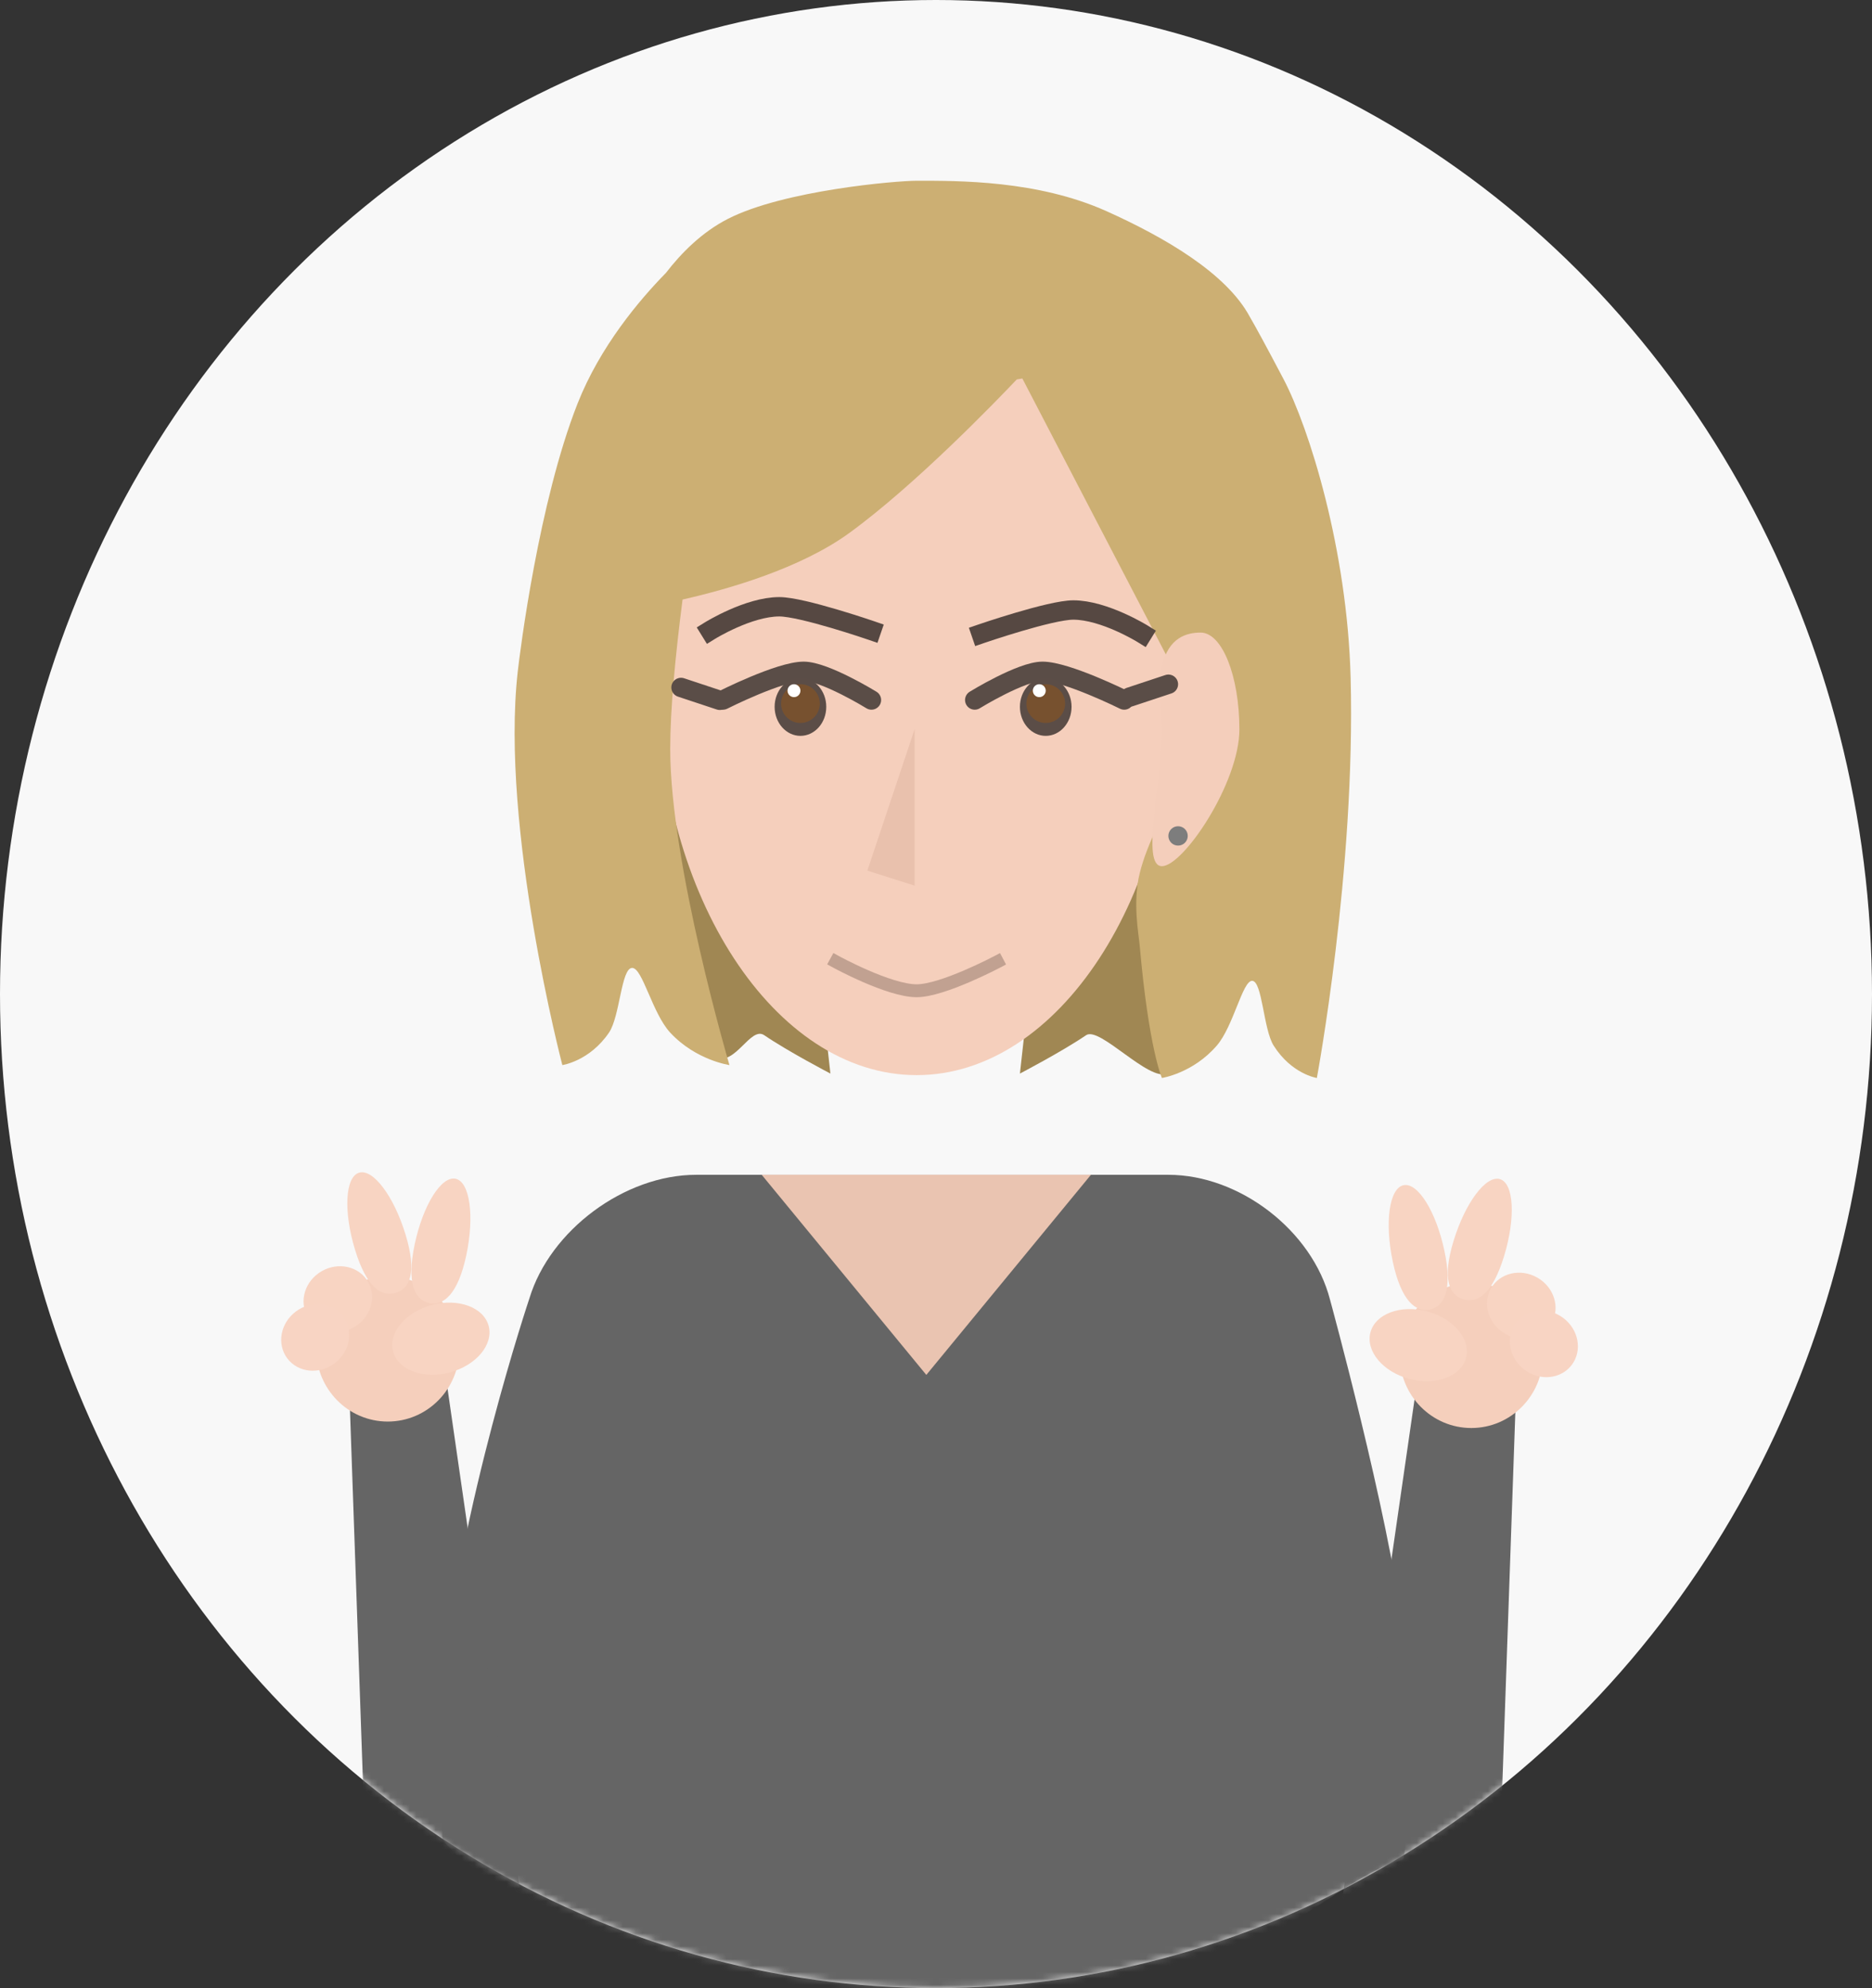 <?xml version="1.0" encoding="UTF-8" standalone="no"?>
<svg width="290px" height="308px" viewBox="0 0 290 308" version="1.1" xmlns="http://www.w3.org/2000/svg" xmlns:xlink="http://www.w3.org/1999/xlink">

    <rect x="0" y="0" width="290" height="308" fill="#333333" stroke="none"/>

    <title>me</title>
    <desc>Created with Sketch.</desc>
    <defs>
        <ellipse id="path-1" cx="145" cy="154" rx="145" ry="154"></ellipse>
    </defs>
    <g id="Page-1" stroke="none" stroke-width="1" fill="none" fill-rule="evenodd">
        <g id="-" transform="translate(-790, -288)">
            <g id="me" transform="translate(790, 288)">
                <mask id="mask-2" fill="white">
                    <use xlink:href="#path-1"></use>
                </mask>
                <use id="Oval" fill="#F8F8F8" xlink:href="#path-1"></use>
                <path d="M145.904,309.477 C96.582,308.566 68.521,287.625 68.521,284.537 C68.521,269.87 66.25,284.631 68.521,261.025 C71.174,233.464 82.018,201.129 82.018,201.129 C85.231,190.564 96.786,182 107.839,182 L180.997,182 C192.045,182 203.286,190.654 206.042,201.354 C206.042,201.354 215.039,234.179 217.363,252.61 C219.129,266.613 217.812,287.977 217.363,288.098 C203.952,291.715 195.227,310.387 145.904,309.477 Z" id="Shirt" fill="#656565" mask="url(#mask-2)"></path>
                <path d="M54.061,214.003 L69.092,213.479 L81.063,296.342 C81.063,296.342 78.352,304.215 69.315,305.372 C60.278,306.529 56.966,297.183 56.966,297.183 L54.061,214.003 Z M235.002,211.525 L219.971,211 L208,293.863 C208,293.863 210.711,301.737 219.748,302.893 C228.785,304.05 232.097,294.705 232.097,294.705 L235.002,211.525 Z" id="Shirt-Sleeves" fill="#656565" mask="url(#mask-2)"></path>
                <path d="M93.626,125.312 C94.625,119.648 92.095,112.643 102.112,101.48 C112.128,90.318 120.935,96.963 120.935,96.963 L128.643,166.318 C128.643,166.318 122.075,162.888 118.386,160.371 C116.295,158.945 113.891,165.117 110.987,163.803 C110.312,163.497 107.248,156.172 106.967,156.172 C105.378,156.172 91.123,139.507 93.626,125.312 Z" id="Hair---Back-2" fill="#A08753" mask="url(#mask-2)"></path>
                <path d="M158.7,125.312 C159.699,119.648 157.168,112.643 167.185,101.48 C177.202,90.318 186.008,96.963 186.008,96.963 L193.716,166.318 C193.716,166.318 187.149,162.888 183.459,160.371 C181.369,158.945 173.748,167.633 170.845,166.318 C170.169,166.012 162.965,153.896 162.685,153.896 C161.095,153.896 156.196,139.507 158.7,125.312 Z" id="Hair---Back-2" fill="#A08753" mask="url(#mask-2)" transform="translate(175.858, 130.727) scale(-1, 1) translate(-175.858, -130.727) "></path>
                <rect id="Neck" fill="#EAC4B1" mask="url(#mask-2)" x="128" y="151" width="31" height="36.188"></rect>
                <polygon id="neckline" fill="#EAC4B1" mask="url(#mask-2)" transform="translate(143.5, 197.5) scale(1, -1) translate(-143.5, -197.5) " points="143.5 182 169 213 118 213"></polygon>
                <path d="M142,166.559 C164.091,166.559 182,138.585 182,106 C182,73.415 178.664,58.053 156.572,58.053 C134.481,58.053 102,73.415 102,106 C102,138.585 119.909,166.559 142,166.559 Z" id="Head" fill="#F5CFBC" mask="url(#mask-2)"></path>
                <g id="Hair" mask="url(#mask-2)" fill="#CCAF73">
                    <g transform="translate(79, 28)" id="Combined-Shape">
                        <path d="M104.94,71.457 C107.259,73.804 109.547,75.959 109.506,77.007 C109.103,87.151 99.965,97.52 97.557,107.282 C96.443,111.796 97.396,116.682 97.557,118.499 C98.979,134.576 101,139 101,139 C101,139 105.816,138.266 109.506,133.975 C112.083,130.978 113.482,123.949 114.967,123.949 C116.557,123.949 116.71,131.455 118.301,133.975 C121.102,138.41 125,139 125,139 C125,139 131.01,106.857 130.233,77.007 C129.717,57.168 123.822,38.301 119.823,30.702 C117.106,25.54 115.506,22.611 114.616,21.085 C111,14.322 101.369,8.738 92.412,4.715 C81.73,-0.084 69.444,1.46840222e-13 63,1.46840222e-13 C59.858,1.46840222e-13 42.387,1.483 33.738,5.918 C29.752,7.962 26.551,11.175 24.154,14.286 C20.044,18.479 13.961,25.683 10.48,34.5 C4.464,49.738 1.545,72.998 1.2,76.094 C-1.501,100.296 8.115,137 8.115,137 C8.115,137 12.319,136.41 15.341,131.975 C17.057,129.455 17.221,121.949 18.936,121.949 C20.538,121.949 22.047,128.978 24.826,131.975 C28.806,136.266 34,137 34,137 C34,137 24.826,105.849 24.826,88.033 C24.826,81.901 25.62,73.577 26.74,64.881 C33.845,63.273 45.035,60.054 52.59,54.554 C62.858,47.079 75.376,34.091 78.51,30.784 C78.801,30.731 79.09,30.682 79.377,30.636 L103.82,77.638 C103.82,77.638 104.619,74.215 104.94,71.457 Z"></path>
                    </g>
                </g>
                <path d="M180,134.188 C183.314,134.188 192,121.284 192,113 C192,104.716 189.314,98 186,98 C183.805,98 181.046,98.761 180,103.16 C179.467,105.401 180,110.204 180,113 C180,121.284 176.686,134.188 180,134.188 Z" id="Ear" fill="#F4CEBB" mask="url(#mask-2)"></path>
                <g id="Face" mask="url(#mask-2)">
                    <g transform="translate(105, 94)">
                        <circle id="Earring" stroke="none" fill="#7D7D7D" fill-rule="evenodd" cx="77.5" cy="35.5" r="1.5"></circle>
                        <path d="M6.998,14.445 C6.998,14.445 15.79,10 19.5,10 C22.79,10 30,14.445 30,14.445" id="left-eye" stroke="#5A4D47" stroke-width="3" stroke-linecap="round" stroke-linejoin="bevel" fill="none"></path>
                        <path d="M0.5,12.5 L6.503,14.491" id="eyeliner-left" stroke="#5A4D47" stroke-width="3" stroke-linecap="round" stroke-linejoin="bevel" fill="none"></path>
                        <path d="M46,14.445 C46,14.445 54.947,10 58.656,10 C61.947,10 69.156,14.445 69.156,14.445" id="right-eye" stroke="#5A4D47" stroke-width="3" stroke-linecap="round" stroke-linejoin="bevel" fill="none" transform="translate(57.578, 12.223) scale(-1, 1) translate(-57.578, -12.223) "></path>
                        <path d="M70,12 L76.003,13.991" id="eyeliner-right" stroke="#5A4D47" stroke-width="3" stroke-linecap="round" stroke-linejoin="bevel" fill="none" transform="translate(73.001, 12.996) scale(-1, 1) translate(-73.001, -12.996) "></path>
                        <polygon id="Nose" stroke="none" fill="#E9C1AD" fill-rule="evenodd" points="36.691 18.957 36.691 43.205 29.365 40.875"></polygon>
                        <path d="M5,3.685 C5,3.685 10.95,4.60319132e-16 15.725,0 C19.284,-3.43128729e-16 30,3.685 30,3.685" id="eyebrow-left" stroke="#564842" stroke-width="3" stroke-linecap="square" fill="none"></path>
                        <path d="M47,4.185 C47,4.185 52.95,0.5 57.725,0.5 C61.284,0.5 72,4.185 72,4.185" id="eyebrow-right" stroke="#564842" stroke-width="3" stroke-linecap="square" fill="none" transform="translate(59.5, 2.343) scale(-1, 1) translate(-59.5, -2.343) "></path>
                        <ellipse id="right-eye" stroke="none" fill="#5B4D47" fill-rule="evenodd" cx="57" cy="15.5" rx="4" ry="4.5"></ellipse>
                        <circle id="right-iris" stroke="none" fill="#77512F" fill-rule="evenodd" cx="57" cy="15" r="3"></circle>
                        <circle id="right-shine" stroke="none" fill="#FFFFFF" fill-rule="evenodd" cx="56" cy="13" r="1"></circle>
                        <ellipse id="left-eye" stroke="none" fill="#5B4D47" fill-rule="evenodd" cx="19" cy="15.5" rx="4" ry="4.5"></ellipse>
                        <circle id="left-iris" stroke="none" fill="#77512F" fill-rule="evenodd" cx="19" cy="15" r="3"></circle>
                        <circle id="left-shine" stroke="none" fill="#FFFFFF" fill-rule="evenodd" cx="18" cy="13" r="1"></circle>
                        <path d="M24.5,55 C24.5,55 32.697,59.488 37,59.488 C41.03,59.488 49.5,55 49.5,55" id="Line" stroke="#C1A191" stroke-width="2" stroke-linecap="square" fill="none"></path>
                    </g>
                </g>
                <g id="hand" mask="url(#mask-2)">
                    <g transform="translate(211, 181)">
                        <ellipse id="Oval-3" fill="#F5CFBC" cx="16.929" cy="28.987" rx="11.091" ry="11.24"></ellipse>
                        <path d="M18.531,20.711 C20.788,20.711 22.618,18.697 22.618,12.489 C22.618,6.281 20.788,1.249 18.531,1.249 C16.275,1.249 14.445,6.281 14.445,12.489 C14.445,18.697 16.275,20.711 18.531,20.711 Z" id="Oval-4" fill="#F8D4C2" transform="translate(18.531, 10.98) rotate(17) translate(-18.531, -10.98) "></path>
                        <path d="M8.47,22.082 C10.726,22.082 12.556,19.844 12.556,13.637 C12.556,7.429 10.726,2.397 8.47,2.397 C6.213,2.397 4.383,7.429 4.383,13.637 C4.383,19.844 6.213,22.082 8.47,22.082 Z" id="Oval-4" fill="#F8D4C2" transform="translate(8.47, 12.239) rotate(-12) translate(-8.47, -12.239) "></path>
                        <ellipse id="Oval-4" fill="#F8D4C2" transform="translate(8.705, 27.39) rotate(-75) translate(-8.705, -27.39) " cx="8.705" cy="27.39" rx="5.407" ry="7.665"></ellipse>
                        <ellipse id="Oval-4" fill="#F8D4C2" transform="translate(24.668, 21.278) rotate(-330) translate(-24.668, -21.278) " cx="24.668" cy="21.278" rx="5.407" ry="5.012"></ellipse>
                        <ellipse id="Oval-4" fill="#F8D4C3" transform="translate(28.171, 27.194) rotate(-323) translate(-28.171, -27.194) " cx="28.171" cy="27.194" rx="5.407" ry="5.012"></ellipse>
                    </g>
                </g>
                <g id="hand" mask="url(#mask-2)">
                    <g transform="translate(59.5, 200.5) scale(-1, 1) translate(-59.5, -200.5) translate(41, 180)">
                        <ellipse id="Oval-3" fill="#F5CFBC" cx="17.929" cy="28.987" rx="11.091" ry="11.24"></ellipse>
                        <path d="M19.531,20.711 C21.788,20.711 23.618,18.697 23.618,12.489 C23.618,6.281 21.788,1.249 19.531,1.249 C17.275,1.249 15.445,6.281 15.445,12.489 C15.445,18.697 17.275,20.711 19.531,20.711 Z" id="Oval-4" fill="#F8D4C2" transform="translate(19.531, 10.98) rotate(17) translate(-19.531, -10.98) "></path>
                        <path d="M9.47,22.082 C11.726,22.082 13.556,19.844 13.556,13.637 C13.556,7.429 11.726,2.397 9.47,2.397 C7.213,2.397 5.383,7.429 5.383,13.637 C5.383,19.844 7.213,22.082 9.47,22.082 Z" id="Oval-4" fill="#F8D4C2" transform="translate(9.47, 12.239) rotate(-12) translate(-9.47, -12.239) "></path>
                        <ellipse id="Oval-4" fill="#F8D4C2" transform="translate(9.705, 27.39) rotate(-75) translate(-9.705, -27.39) " cx="9.705" cy="27.39" rx="5.407" ry="7.665"></ellipse>
                        <ellipse id="Oval-4" fill="#F8D4C2" transform="translate(25.668, 21.278) rotate(-330) translate(-25.668, -21.278) " cx="25.668" cy="21.278" rx="5.407" ry="5.012"></ellipse>
                        <ellipse id="Oval-4" fill="#F8D4C3" transform="translate(29.171, 27.194) rotate(-323) translate(-29.171, -27.194) " cx="29.171" cy="27.194" rx="5.407" ry="5.012"></ellipse>
                    </g>
                </g>
            </g>
        </g>
    </g>
</svg>